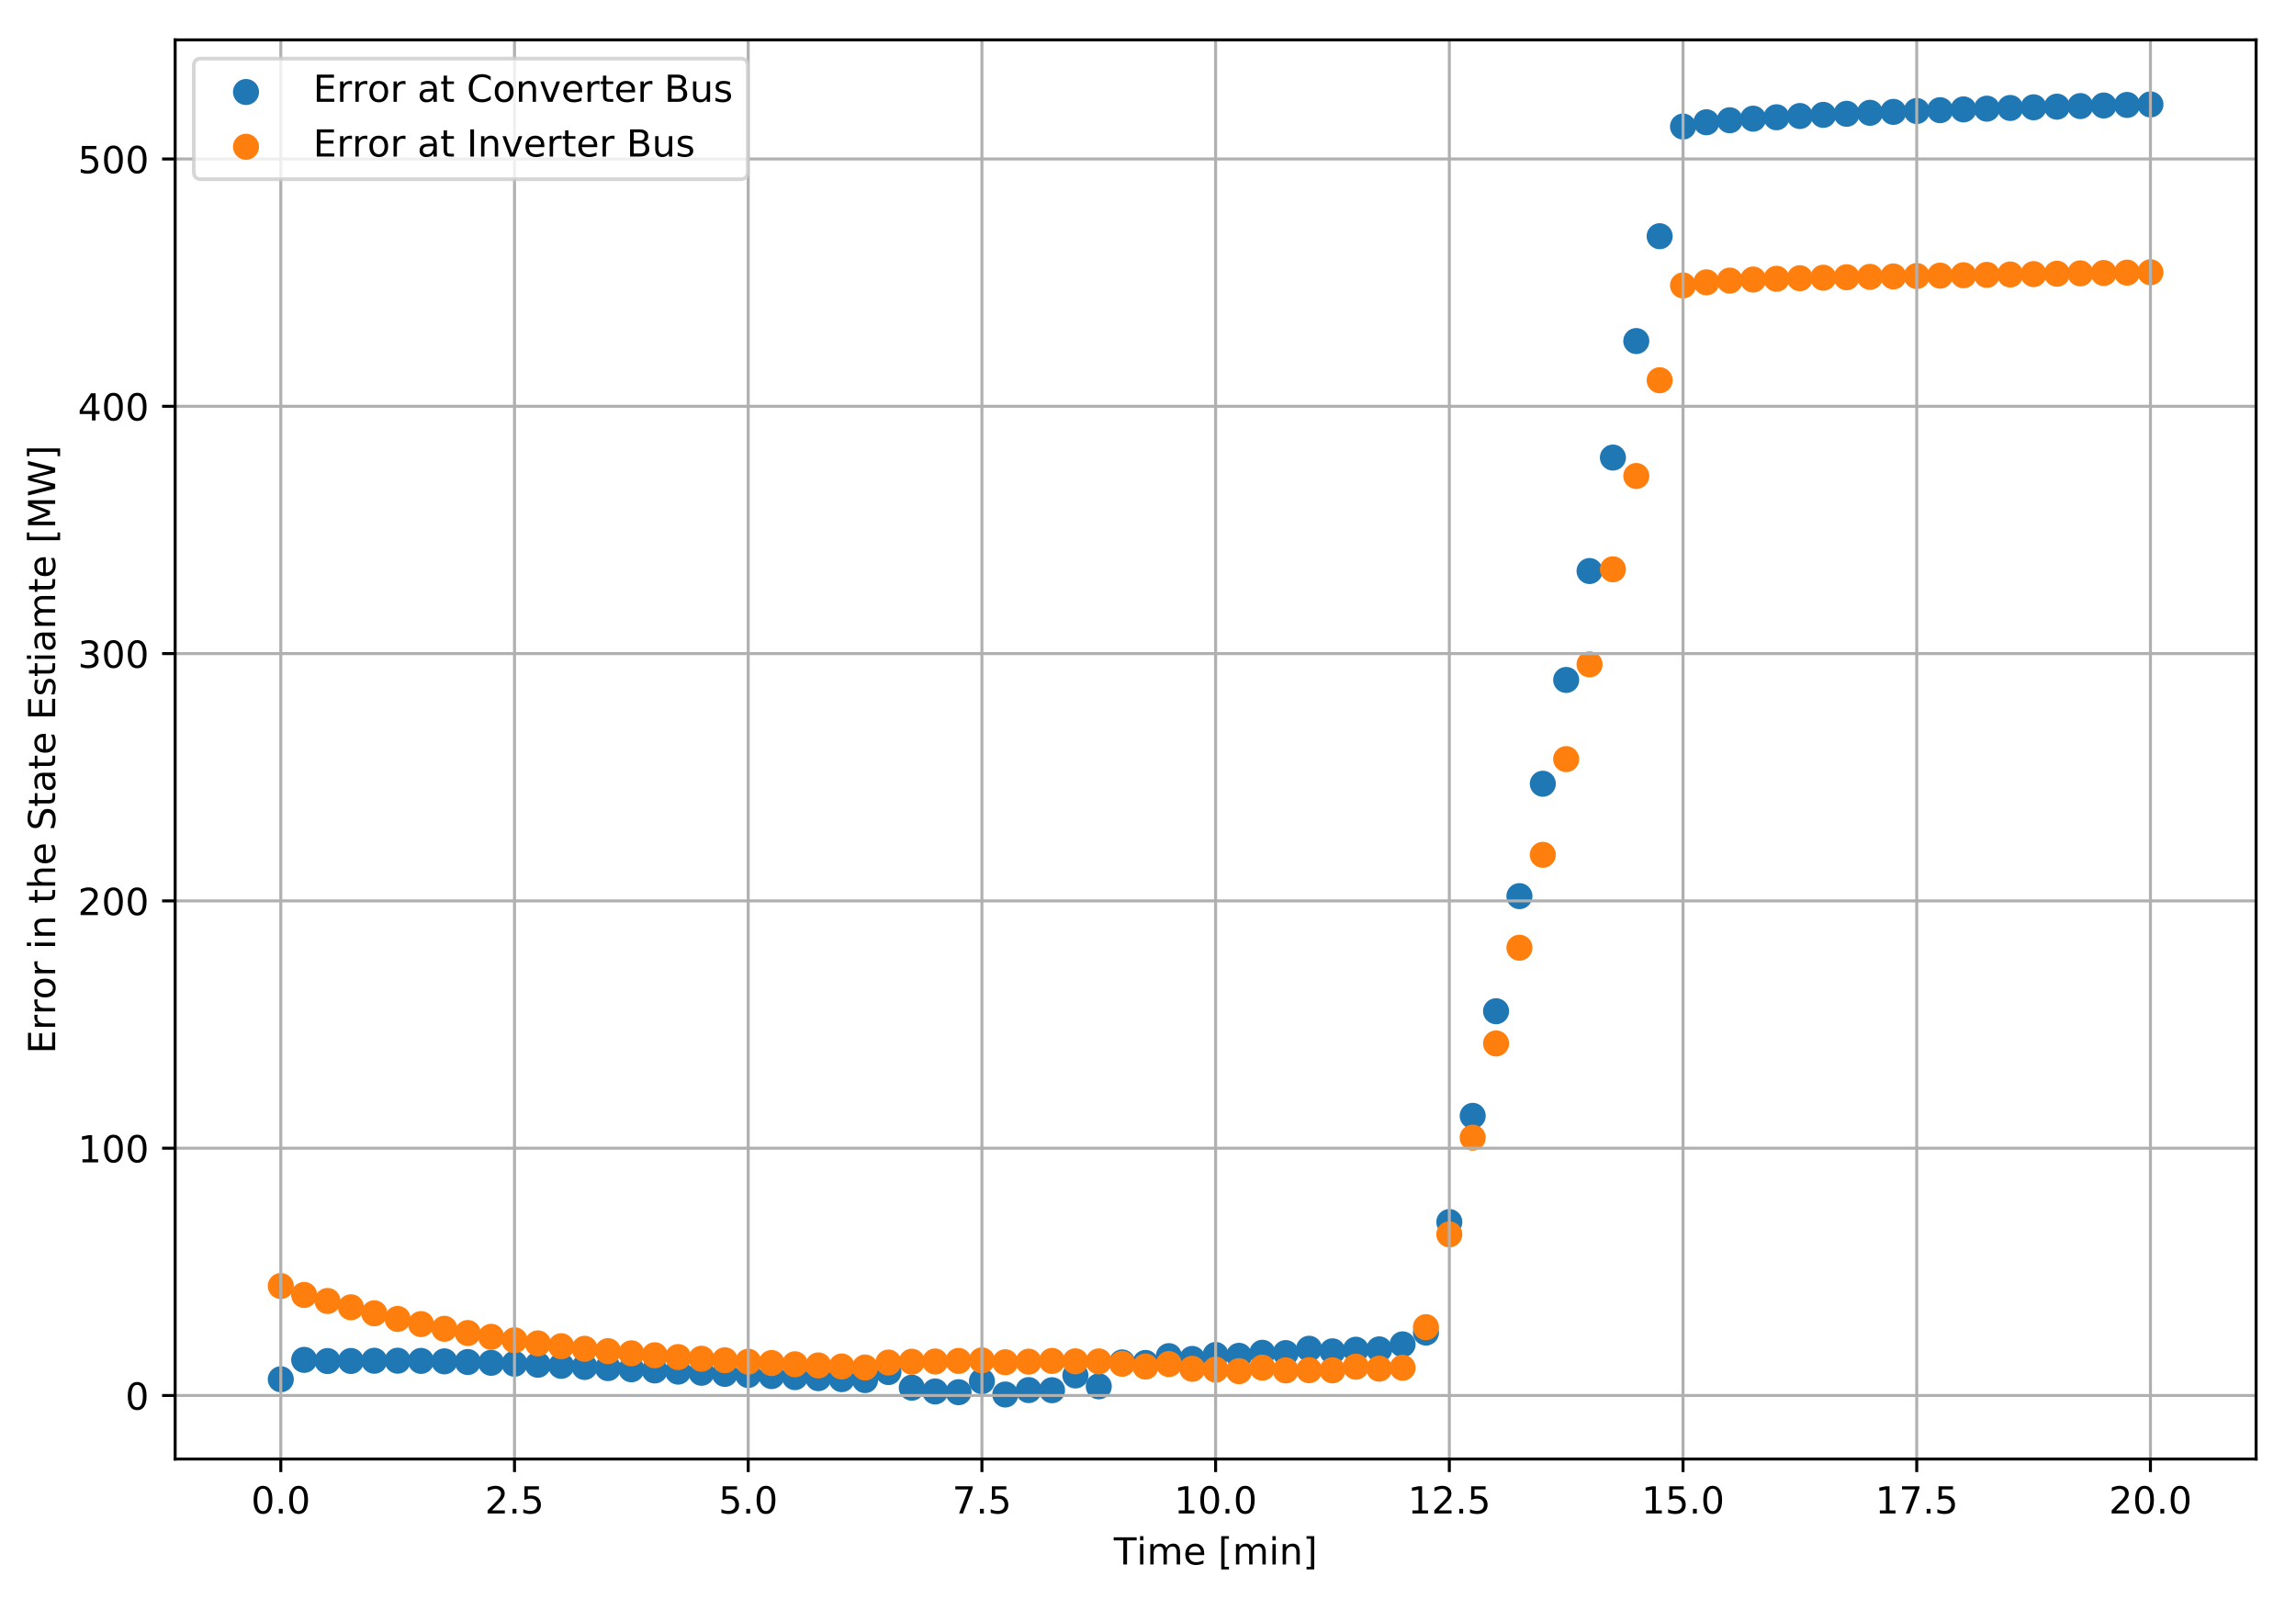 <?xml version="1.0" encoding="utf-8" standalone="no"?>
<!DOCTYPE svg PUBLIC "-//W3C//DTD SVG 1.1//EN"
  "http://www.w3.org/Graphics/SVG/1.1/DTD/svg11.dtd">
<!-- Created with matplotlib (https://matplotlib.org/) -->
<svg height="428.776pt" version="1.1" viewBox="0 0 615.666 428.776" width="615.666pt" xmlns="http://www.w3.org/2000/svg" xmlns:xlink="http://www.w3.org/1999/xlink">
 <defs>
  <style type="text/css">
*{stroke-linecap:butt;stroke-linejoin:round;}
  </style>
 </defs>
 <g id="figure_1">
  <g id="patch_1">
   <path d="M 0 428.776 
L 615.666 428.776 
L 615.666 0 
L 0 0 
z
" style="fill:#ffffff;"/>
  </g>
  <g id="axes_1">
   <g id="patch_2">
    <path d="M 46.966 391.22 
L 604.966 391.22 
L 604.966 10.7 
L 46.966 10.7 
z
" style="fill:#ffffff;"/>
   </g>
   <g id="PathCollection_1">
    <defs>
     <path d="M 0 3 
C 0.796 3 1.559 2.684 2.121 2.121 
C 2.684 1.559 3 0.796 3 0 
C 3 -0.796 2.684 -1.559 2.121 -2.121 
C 1.559 -2.684 0.796 -3 0 -3 
C -0.796 -3 -1.559 -2.684 -2.121 -2.121 
C -2.684 -1.559 -3 -0.796 -3 0 
C -3 0.796 -2.684 1.559 -2.121 2.121 
C -1.559 2.684 -0.796 3 0 3 
z
" id="m0f3dde0093" style="stroke:#1f77b4;"/>
    </defs>
    <g clip-path="url(#pf75b3dc252)">
     <use style="fill:#1f77b4;stroke:#1f77b4;" x="75.296" xlink:href="#m0f3dde0093" y="369.835"/>
     <use style="fill:#1f77b4;stroke:#1f77b4;" x="81.563" xlink:href="#m0f3dde0093" y="364.629"/>
     <use style="fill:#1f77b4;stroke:#1f77b4;" x="87.829" xlink:href="#m0f3dde0093" y="364.946"/>
     <use style="fill:#1f77b4;stroke:#1f77b4;" x="94.096" xlink:href="#m0f3dde0093" y="364.927"/>
     <use style="fill:#1f77b4;stroke:#1f77b4;" x="100.363" xlink:href="#m0f3dde0093" y="364.864"/>
     <use style="fill:#1f77b4;stroke:#1f77b4;" x="106.629" xlink:href="#m0f3dde0093" y="364.852"/>
     <use style="fill:#1f77b4;stroke:#1f77b4;" x="112.896" xlink:href="#m0f3dde0093" y="364.909"/>
     <use style="fill:#1f77b4;stroke:#1f77b4;" x="119.163" xlink:href="#m0f3dde0093" y="365.03"/>
     <use style="fill:#1f77b4;stroke:#1f77b4;" x="125.43" xlink:href="#m0f3dde0093" y="365.204"/>
     <use style="fill:#1f77b4;stroke:#1f77b4;" x="131.696" xlink:href="#m0f3dde0093" y="365.419"/>
     <use style="fill:#1f77b4;stroke:#1f77b4;" x="137.963" xlink:href="#m0f3dde0093" y="365.667"/>
     <use style="fill:#1f77b4;stroke:#1f77b4;" x="144.23" xlink:href="#m0f3dde0093" y="365.94"/>
     <use style="fill:#1f77b4;stroke:#1f77b4;" x="150.497" xlink:href="#m0f3dde0093" y="366.229"/>
     <use style="fill:#1f77b4;stroke:#1f77b4;" x="156.763" xlink:href="#m0f3dde0093" y="366.531"/>
     <use style="fill:#1f77b4;stroke:#1f77b4;" x="163.03" xlink:href="#m0f3dde0093" y="366.84"/>
     <use style="fill:#1f77b4;stroke:#1f77b4;" x="169.297" xlink:href="#m0f3dde0093" y="367.153"/>
     <use style="fill:#1f77b4;stroke:#1f77b4;" x="175.564" xlink:href="#m0f3dde0093" y="367.466"/>
     <use style="fill:#1f77b4;stroke:#1f77b4;" x="181.83" xlink:href="#m0f3dde0093" y="367.779"/>
     <use style="fill:#1f77b4;stroke:#1f77b4;" x="188.097" xlink:href="#m0f3dde0093" y="368.087"/>
     <use style="fill:#1f77b4;stroke:#1f77b4;" x="194.364" xlink:href="#m0f3dde0093" y="368.391"/>
     <use style="fill:#1f77b4;stroke:#1f77b4;" x="200.631" xlink:href="#m0f3dde0093" y="368.688"/>
     <use style="fill:#1f77b4;stroke:#1f77b4;" x="206.897" xlink:href="#m0f3dde0093" y="368.977"/>
     <use style="fill:#1f77b4;stroke:#1f77b4;" x="213.164" xlink:href="#m0f3dde0093" y="369.259"/>
     <use style="fill:#1f77b4;stroke:#1f77b4;" x="219.431" xlink:href="#m0f3dde0093" y="369.532"/>
     <use style="fill:#1f77b4;stroke:#1f77b4;" x="225.698" xlink:href="#m0f3dde0093" y="369.797"/>
     <use style="fill:#1f77b4;stroke:#1f77b4;" x="231.964" xlink:href="#m0f3dde0093" y="370.051"/>
     <use style="fill:#1f77b4;stroke:#1f77b4;" x="238.231" xlink:href="#m0f3dde0093" y="367.9"/>
     <use style="fill:#1f77b4;stroke:#1f77b4;" x="244.498" xlink:href="#m0f3dde0093" y="372.088"/>
     <use style="fill:#1f77b4;stroke:#1f77b4;" x="250.765" xlink:href="#m0f3dde0093" y="373.099"/>
     <use style="fill:#1f77b4;stroke:#1f77b4;" x="257.031" xlink:href="#m0f3dde0093" y="373.299"/>
     <use style="fill:#1f77b4;stroke:#1f77b4;" x="263.298" xlink:href="#m0f3dde0093" y="370.345"/>
     <use style="fill:#1f77b4;stroke:#1f77b4;" x="269.565" xlink:href="#m0f3dde0093" y="373.918"/>
     <use style="fill:#1f77b4;stroke:#1f77b4;" x="275.832" xlink:href="#m0f3dde0093" y="372.735"/>
     <use style="fill:#1f77b4;stroke:#1f77b4;" x="282.098" xlink:href="#m0f3dde0093" y="372.768"/>
     <use style="fill:#1f77b4;stroke:#1f77b4;" x="288.365" xlink:href="#m0f3dde0093" y="368.805"/>
     <use style="fill:#1f77b4;stroke:#1f77b4;" x="294.632" xlink:href="#m0f3dde0093" y="371.724"/>
     <use style="fill:#1f77b4;stroke:#1f77b4;" x="300.899" xlink:href="#m0f3dde0093" y="365.316"/>
     <use style="fill:#1f77b4;stroke:#1f77b4;" x="307.165" xlink:href="#m0f3dde0093" y="365.45"/>
     <use style="fill:#1f77b4;stroke:#1f77b4;" x="313.432" xlink:href="#m0f3dde0093" y="363.627"/>
     <use style="fill:#1f77b4;stroke:#1f77b4;" x="319.699" xlink:href="#m0f3dde0093" y="364.379"/>
     <use style="fill:#1f77b4;stroke:#1f77b4;" x="325.966" xlink:href="#m0f3dde0093" y="363.326"/>
     <use style="fill:#1f77b4;stroke:#1f77b4;" x="332.232" xlink:href="#m0f3dde0093" y="363.544"/>
     <use style="fill:#1f77b4;stroke:#1f77b4;" x="338.499" xlink:href="#m0f3dde0093" y="362.727"/>
     <use style="fill:#1f77b4;stroke:#1f77b4;" x="344.766" xlink:href="#m0f3dde0093" y="362.808"/>
     <use style="fill:#1f77b4;stroke:#1f77b4;" x="351.033" xlink:href="#m0f3dde0093" y="361.649"/>
     <use style="fill:#1f77b4;stroke:#1f77b4;" x="357.299" xlink:href="#m0f3dde0093" y="362.339"/>
     <use style="fill:#1f77b4;stroke:#1f77b4;" x="363.566" xlink:href="#m0f3dde0093" y="361.909"/>
     <use style="fill:#1f77b4;stroke:#1f77b4;" x="369.833" xlink:href="#m0f3dde0093" y="361.818"/>
     <use style="fill:#1f77b4;stroke:#1f77b4;" x="376.1" xlink:href="#m0f3dde0093" y="360.475"/>
     <use style="fill:#1f77b4;stroke:#1f77b4;" x="382.366" xlink:href="#m0f3dde0093" y="357.308"/>
     <use style="fill:#1f77b4;stroke:#1f77b4;" x="388.633" xlink:href="#m0f3dde0093" y="327.674"/>
     <use style="fill:#1f77b4;stroke:#1f77b4;" x="394.9" xlink:href="#m0f3dde0093" y="299.198"/>
     <use style="fill:#1f77b4;stroke:#1f77b4;" x="401.167" xlink:href="#m0f3dde0093" y="271.146"/>
     <use style="fill:#1f77b4;stroke:#1f77b4;" x="407.433" xlink:href="#m0f3dde0093" y="240.286"/>
     <use style="fill:#1f77b4;stroke:#1f77b4;" x="413.7" xlink:href="#m0f3dde0093" y="210.147"/>
     <use style="fill:#1f77b4;stroke:#1f77b4;" x="419.967" xlink:href="#m0f3dde0093" y="182.318"/>
     <use style="fill:#1f77b4;stroke:#1f77b4;" x="426.234" xlink:href="#m0f3dde0093" y="153.114"/>
     <use style="fill:#1f77b4;stroke:#1f77b4;" x="432.5" xlink:href="#m0f3dde0093" y="122.691"/>
     <use style="fill:#1f77b4;stroke:#1f77b4;" x="438.767" xlink:href="#m0f3dde0093" y="91.448"/>
     <use style="fill:#1f77b4;stroke:#1f77b4;" x="445.034" xlink:href="#m0f3dde0093" y="63.341"/>
     <use style="fill:#1f77b4;stroke:#1f77b4;" x="451.301" xlink:href="#m0f3dde0093" y="33.926"/>
     <use style="fill:#1f77b4;stroke:#1f77b4;" x="457.567" xlink:href="#m0f3dde0093" y="32.782"/>
     <use style="fill:#1f77b4;stroke:#1f77b4;" x="463.834" xlink:href="#m0f3dde0093" y="32.246"/>
     <use style="fill:#1f77b4;stroke:#1f77b4;" x="470.101" xlink:href="#m0f3dde0093" y="31.819"/>
     <use style="fill:#1f77b4;stroke:#1f77b4;" x="476.368" xlink:href="#m0f3dde0093" y="31.445"/>
     <use style="fill:#1f77b4;stroke:#1f77b4;" x="482.634" xlink:href="#m0f3dde0093" y="31.108"/>
     <use style="fill:#1f77b4;stroke:#1f77b4;" x="488.901" xlink:href="#m0f3dde0093" y="30.799"/>
     <use style="fill:#1f77b4;stroke:#1f77b4;" x="495.168" xlink:href="#m0f3dde0093" y="30.514"/>
     <use style="fill:#1f77b4;stroke:#1f77b4;" x="501.435" xlink:href="#m0f3dde0093" y="30.248"/>
     <use style="fill:#1f77b4;stroke:#1f77b4;" x="507.701" xlink:href="#m0f3dde0093" y="29.999"/>
     <use style="fill:#1f77b4;stroke:#1f77b4;" x="513.968" xlink:href="#m0f3dde0093" y="29.765"/>
     <use style="fill:#1f77b4;stroke:#1f77b4;" x="520.235" xlink:href="#m0f3dde0093" y="29.544"/>
     <use style="fill:#1f77b4;stroke:#1f77b4;" x="526.502" xlink:href="#m0f3dde0093" y="29.335"/>
     <use style="fill:#1f77b4;stroke:#1f77b4;" x="532.768" xlink:href="#m0f3dde0093" y="29.137"/>
     <use style="fill:#1f77b4;stroke:#1f77b4;" x="539.035" xlink:href="#m0f3dde0093" y="28.949"/>
     <use style="fill:#1f77b4;stroke:#1f77b4;" x="545.302" xlink:href="#m0f3dde0093" y="28.771"/>
     <use style="fill:#1f77b4;stroke:#1f77b4;" x="551.568" xlink:href="#m0f3dde0093" y="28.601"/>
     <use style="fill:#1f77b4;stroke:#1f77b4;" x="557.835" xlink:href="#m0f3dde0093" y="28.44"/>
     <use style="fill:#1f77b4;stroke:#1f77b4;" x="564.102" xlink:href="#m0f3dde0093" y="28.286"/>
     <use style="fill:#1f77b4;stroke:#1f77b4;" x="570.369" xlink:href="#m0f3dde0093" y="28.14"/>
     <use style="fill:#1f77b4;stroke:#1f77b4;" x="576.635" xlink:href="#m0f3dde0093" y="28.002"/>
    </g>
   </g>
   <g id="PathCollection_2">
    <defs>
     <path d="M 0 3 
C 0.796 3 1.559 2.684 2.121 2.121 
C 2.684 1.559 3 0.796 3 0 
C 3 -0.796 2.684 -1.559 2.121 -2.121 
C 1.559 -2.684 0.796 -3 0 -3 
C -0.796 -3 -1.559 -2.684 -2.121 -2.121 
C -2.684 -1.559 -3 -0.796 -3 0 
C -3 0.796 -2.684 1.559 -2.121 2.121 
C -1.559 2.684 -0.796 3 0 3 
z
" id="mfdf2039d7d" style="stroke:#ff7f0e;"/>
    </defs>
    <g clip-path="url(#pf75b3dc252)">
     <use style="fill:#ff7f0e;stroke:#ff7f0e;" x="75.296" xlink:href="#mfdf2039d7d" y="344.831"/>
     <use style="fill:#ff7f0e;stroke:#ff7f0e;" x="81.563" xlink:href="#mfdf2039d7d" y="347.226"/>
     <use style="fill:#ff7f0e;stroke:#ff7f0e;" x="87.829" xlink:href="#mfdf2039d7d" y="348.845"/>
     <use style="fill:#ff7f0e;stroke:#ff7f0e;" x="94.096" xlink:href="#mfdf2039d7d" y="350.522"/>
     <use style="fill:#ff7f0e;stroke:#ff7f0e;" x="100.363" xlink:href="#mfdf2039d7d" y="352.142"/>
     <use style="fill:#ff7f0e;stroke:#ff7f0e;" x="106.629" xlink:href="#mfdf2039d7d" y="353.653"/>
     <use style="fill:#ff7f0e;stroke:#ff7f0e;" x="112.896" xlink:href="#mfdf2039d7d" y="355.037"/>
     <use style="fill:#ff7f0e;stroke:#ff7f0e;" x="119.163" xlink:href="#mfdf2039d7d" y="356.292"/>
     <use style="fill:#ff7f0e;stroke:#ff7f0e;" x="125.43" xlink:href="#mfdf2039d7d" y="357.425"/>
     <use style="fill:#ff7f0e;stroke:#ff7f0e;" x="131.696" xlink:href="#mfdf2039d7d" y="358.448"/>
     <use style="fill:#ff7f0e;stroke:#ff7f0e;" x="137.963" xlink:href="#mfdf2039d7d" y="359.373"/>
     <use style="fill:#ff7f0e;stroke:#ff7f0e;" x="144.23" xlink:href="#mfdf2039d7d" y="360.209"/>
     <use style="fill:#ff7f0e;stroke:#ff7f0e;" x="150.497" xlink:href="#mfdf2039d7d" y="360.969"/>
     <use style="fill:#ff7f0e;stroke:#ff7f0e;" x="156.763" xlink:href="#mfdf2039d7d" y="361.659"/>
     <use style="fill:#ff7f0e;stroke:#ff7f0e;" x="163.03" xlink:href="#mfdf2039d7d" y="362.289"/>
     <use style="fill:#ff7f0e;stroke:#ff7f0e;" x="169.297" xlink:href="#mfdf2039d7d" y="362.865"/>
     <use style="fill:#ff7f0e;stroke:#ff7f0e;" x="175.564" xlink:href="#mfdf2039d7d" y="363.393"/>
     <use style="fill:#ff7f0e;stroke:#ff7f0e;" x="181.83" xlink:href="#mfdf2039d7d" y="363.879"/>
     <use style="fill:#ff7f0e;stroke:#ff7f0e;" x="188.097" xlink:href="#mfdf2039d7d" y="364.326"/>
     <use style="fill:#ff7f0e;stroke:#ff7f0e;" x="194.364" xlink:href="#mfdf2039d7d" y="364.74"/>
     <use style="fill:#ff7f0e;stroke:#ff7f0e;" x="200.631" xlink:href="#mfdf2039d7d" y="365.122"/>
     <use style="fill:#ff7f0e;stroke:#ff7f0e;" x="206.897" xlink:href="#mfdf2039d7d" y="365.478"/>
     <use style="fill:#ff7f0e;stroke:#ff7f0e;" x="213.164" xlink:href="#mfdf2039d7d" y="365.808"/>
     <use style="fill:#ff7f0e;stroke:#ff7f0e;" x="219.431" xlink:href="#mfdf2039d7d" y="366.116"/>
     <use style="fill:#ff7f0e;stroke:#ff7f0e;" x="225.698" xlink:href="#mfdf2039d7d" y="366.403"/>
     <use style="fill:#ff7f0e;stroke:#ff7f0e;" x="231.964" xlink:href="#mfdf2039d7d" y="366.672"/>
     <use style="fill:#ff7f0e;stroke:#ff7f0e;" x="238.231" xlink:href="#mfdf2039d7d" y="365.349"/>
     <use style="fill:#ff7f0e;stroke:#ff7f0e;" x="244.498" xlink:href="#mfdf2039d7d" y="365.122"/>
     <use style="fill:#ff7f0e;stroke:#ff7f0e;" x="250.765" xlink:href="#mfdf2039d7d" y="365.07"/>
     <use style="fill:#ff7f0e;stroke:#ff7f0e;" x="257.031" xlink:href="#mfdf2039d7d" y="364.909"/>
     <use style="fill:#ff7f0e;stroke:#ff7f0e;" x="263.298" xlink:href="#mfdf2039d7d" y="364.768"/>
     <use style="fill:#ff7f0e;stroke:#ff7f0e;" x="269.565" xlink:href="#mfdf2039d7d" y="365.267"/>
     <use style="fill:#ff7f0e;stroke:#ff7f0e;" x="275.832" xlink:href="#mfdf2039d7d" y="365.115"/>
     <use style="fill:#ff7f0e;stroke:#ff7f0e;" x="282.098" xlink:href="#mfdf2039d7d" y="364.912"/>
     <use style="fill:#ff7f0e;stroke:#ff7f0e;" x="288.365" xlink:href="#mfdf2039d7d" y="365.022"/>
     <use style="fill:#ff7f0e;stroke:#ff7f0e;" x="294.632" xlink:href="#mfdf2039d7d" y="365.049"/>
     <use style="fill:#ff7f0e;stroke:#ff7f0e;" x="300.899" xlink:href="#mfdf2039d7d" y="365.678"/>
     <use style="fill:#ff7f0e;stroke:#ff7f0e;" x="307.165" xlink:href="#mfdf2039d7d" y="366.429"/>
     <use style="fill:#ff7f0e;stroke:#ff7f0e;" x="313.432" xlink:href="#mfdf2039d7d" y="365.76"/>
     <use style="fill:#ff7f0e;stroke:#ff7f0e;" x="319.699" xlink:href="#mfdf2039d7d" y="367.028"/>
     <use style="fill:#ff7f0e;stroke:#ff7f0e;" x="325.966" xlink:href="#mfdf2039d7d" y="367.246"/>
     <use style="fill:#ff7f0e;stroke:#ff7f0e;" x="332.232" xlink:href="#mfdf2039d7d" y="367.659"/>
     <use style="fill:#ff7f0e;stroke:#ff7f0e;" x="338.499" xlink:href="#mfdf2039d7d" y="366.72"/>
     <use style="fill:#ff7f0e;stroke:#ff7f0e;" x="344.766" xlink:href="#mfdf2039d7d" y="367.454"/>
     <use style="fill:#ff7f0e;stroke:#ff7f0e;" x="351.033" xlink:href="#mfdf2039d7d" y="367.403"/>
     <use style="fill:#ff7f0e;stroke:#ff7f0e;" x="357.299" xlink:href="#mfdf2039d7d" y="367.44"/>
     <use style="fill:#ff7f0e;stroke:#ff7f0e;" x="363.566" xlink:href="#mfdf2039d7d" y="366.468"/>
     <use style="fill:#ff7f0e;stroke:#ff7f0e;" x="369.833" xlink:href="#mfdf2039d7d" y="366.993"/>
     <use style="fill:#ff7f0e;stroke:#ff7f0e;" x="376.1" xlink:href="#mfdf2039d7d" y="366.742"/>
     <use style="fill:#ff7f0e;stroke:#ff7f0e;" x="382.366" xlink:href="#mfdf2039d7d" y="355.858"/>
     <use style="fill:#ff7f0e;stroke:#ff7f0e;" x="388.633" xlink:href="#mfdf2039d7d" y="330.976"/>
     <use style="fill:#ff7f0e;stroke:#ff7f0e;" x="394.9" xlink:href="#mfdf2039d7d" y="305.042"/>
     <use style="fill:#ff7f0e;stroke:#ff7f0e;" x="401.167" xlink:href="#mfdf2039d7d" y="279.787"/>
     <use style="fill:#ff7f0e;stroke:#ff7f0e;" x="407.433" xlink:href="#mfdf2039d7d" y="254.121"/>
     <use style="fill:#ff7f0e;stroke:#ff7f0e;" x="413.7" xlink:href="#mfdf2039d7d" y="229.209"/>
     <use style="fill:#ff7f0e;stroke:#ff7f0e;" x="419.967" xlink:href="#mfdf2039d7d" y="203.548"/>
     <use style="fill:#ff7f0e;stroke:#ff7f0e;" x="426.234" xlink:href="#mfdf2039d7d" y="178.143"/>
     <use style="fill:#ff7f0e;stroke:#ff7f0e;" x="432.5" xlink:href="#mfdf2039d7d" y="152.652"/>
     <use style="fill:#ff7f0e;stroke:#ff7f0e;" x="438.767" xlink:href="#mfdf2039d7d" y="127.631"/>
     <use style="fill:#ff7f0e;stroke:#ff7f0e;" x="445.034" xlink:href="#mfdf2039d7d" y="101.959"/>
     <use style="fill:#ff7f0e;stroke:#ff7f0e;" x="451.301" xlink:href="#mfdf2039d7d" y="76.529"/>
     <use style="fill:#ff7f0e;stroke:#ff7f0e;" x="457.567" xlink:href="#mfdf2039d7d" y="75.702"/>
     <use style="fill:#ff7f0e;stroke:#ff7f0e;" x="463.834" xlink:href="#mfdf2039d7d" y="75.242"/>
     <use style="fill:#ff7f0e;stroke:#ff7f0e;" x="470.101" xlink:href="#mfdf2039d7d" y="74.953"/>
     <use style="fill:#ff7f0e;stroke:#ff7f0e;" x="476.368" xlink:href="#mfdf2039d7d" y="74.751"/>
     <use style="fill:#ff7f0e;stroke:#ff7f0e;" x="482.634" xlink:href="#mfdf2039d7d" y="74.595"/>
     <use style="fill:#ff7f0e;stroke:#ff7f0e;" x="488.901" xlink:href="#mfdf2039d7d" y="74.463"/>
     <use style="fill:#ff7f0e;stroke:#ff7f0e;" x="495.168" xlink:href="#mfdf2039d7d" y="74.343"/>
     <use style="fill:#ff7f0e;stroke:#ff7f0e;" x="501.435" xlink:href="#mfdf2039d7d" y="74.23"/>
     <use style="fill:#ff7f0e;stroke:#ff7f0e;" x="507.701" xlink:href="#mfdf2039d7d" y="74.12"/>
     <use style="fill:#ff7f0e;stroke:#ff7f0e;" x="513.968" xlink:href="#mfdf2039d7d" y="74.013"/>
     <use style="fill:#ff7f0e;stroke:#ff7f0e;" x="520.235" xlink:href="#mfdf2039d7d" y="73.908"/>
     <use style="fill:#ff7f0e;stroke:#ff7f0e;" x="526.502" xlink:href="#mfdf2039d7d" y="73.803"/>
     <use style="fill:#ff7f0e;stroke:#ff7f0e;" x="532.768" xlink:href="#mfdf2039d7d" y="73.7"/>
     <use style="fill:#ff7f0e;stroke:#ff7f0e;" x="539.035" xlink:href="#mfdf2039d7d" y="73.598"/>
     <use style="fill:#ff7f0e;stroke:#ff7f0e;" x="545.302" xlink:href="#mfdf2039d7d" y="73.497"/>
     <use style="fill:#ff7f0e;stroke:#ff7f0e;" x="551.568" xlink:href="#mfdf2039d7d" y="73.396"/>
     <use style="fill:#ff7f0e;stroke:#ff7f0e;" x="557.835" xlink:href="#mfdf2039d7d" y="73.297"/>
     <use style="fill:#ff7f0e;stroke:#ff7f0e;" x="564.102" xlink:href="#mfdf2039d7d" y="73.198"/>
     <use style="fill:#ff7f0e;stroke:#ff7f0e;" x="570.369" xlink:href="#mfdf2039d7d" y="73.1"/>
     <use style="fill:#ff7f0e;stroke:#ff7f0e;" x="576.635" xlink:href="#mfdf2039d7d" y="73.003"/>
    </g>
   </g>
   <g id="matplotlib.axis_1">
    <g id="xtick_1">
     <g id="line2d_1">
      <path clip-path="url(#pf75b3dc252)" d="M 75.296 391.22 
L 75.296 10.7 
" style="fill:none;stroke:#b0b0b0;stroke-linecap:square;stroke-width:0.8;"/>
     </g>
     <g id="line2d_2">
      <defs>
       <path d="M 0 0 
L 0 3.5 
" id="m1ec0c7887a" style="stroke:#000000;stroke-width:0.8;"/>
      </defs>
      <g>
       <use style="stroke:#000000;stroke-width:0.8;" x="75.296" xlink:href="#m1ec0c7887a" y="391.22"/>
      </g>
     </g>
     <g id="text_1">
      <!-- 0.0 -->
      <defs>
       <path d="M 31.781 66.406 
Q 24.172 66.406 20.328 58.906 
Q 16.5 51.422 16.5 36.375 
Q 16.5 21.391 20.328 13.891 
Q 24.172 6.391 31.781 6.391 
Q 39.453 6.391 43.281 13.891 
Q 47.125 21.391 47.125 36.375 
Q 47.125 51.422 43.281 58.906 
Q 39.453 66.406 31.781 66.406 
z
M 31.781 74.219 
Q 44.047 74.219 50.516 64.516 
Q 56.984 54.828 56.984 36.375 
Q 56.984 17.969 50.516 8.266 
Q 44.047 -1.422 31.781 -1.422 
Q 19.531 -1.422 13.062 8.266 
Q 6.594 17.969 6.594 36.375 
Q 6.594 54.828 13.062 64.516 
Q 19.531 74.219 31.781 74.219 
z
" id="DejaVuSans-48"/>
       <path d="M 10.688 12.406 
L 21 12.406 
L 21 0 
L 10.688 0 
z
" id="DejaVuSans-46"/>
      </defs>
      <g transform="translate(67.344 405.818)scale(0.1 -0.1)">
       <use xlink:href="#DejaVuSans-48"/>
       <use x="63.623" xlink:href="#DejaVuSans-46"/>
       <use x="95.41" xlink:href="#DejaVuSans-48"/>
      </g>
     </g>
    </g>
    <g id="xtick_2">
     <g id="line2d_3">
      <path clip-path="url(#pf75b3dc252)" d="M 137.963 391.22 
L 137.963 10.7 
" style="fill:none;stroke:#b0b0b0;stroke-linecap:square;stroke-width:0.8;"/>
     </g>
     <g id="line2d_4">
      <g>
       <use style="stroke:#000000;stroke-width:0.8;" x="137.963" xlink:href="#m1ec0c7887a" y="391.22"/>
      </g>
     </g>
     <g id="text_2">
      <!-- 2.5 -->
      <defs>
       <path d="M 19.188 8.297 
L 53.609 8.297 
L 53.609 0 
L 7.328 0 
L 7.328 8.297 
Q 12.938 14.109 22.625 23.891 
Q 32.328 33.688 34.812 36.531 
Q 39.547 41.844 41.422 45.531 
Q 43.312 49.219 43.312 52.781 
Q 43.312 58.594 39.234 62.25 
Q 35.156 65.922 28.609 65.922 
Q 23.969 65.922 18.812 64.312 
Q 13.672 62.703 7.812 59.422 
L 7.812 69.391 
Q 13.766 71.781 18.938 73 
Q 24.125 74.219 28.422 74.219 
Q 39.75 74.219 46.484 68.547 
Q 53.219 62.891 53.219 53.422 
Q 53.219 48.922 51.531 44.891 
Q 49.859 40.875 45.406 35.406 
Q 44.188 33.984 37.641 27.219 
Q 31.109 20.453 19.188 8.297 
z
" id="DejaVuSans-50"/>
       <path d="M 10.797 72.906 
L 49.516 72.906 
L 49.516 64.594 
L 19.828 64.594 
L 19.828 46.734 
Q 21.969 47.469 24.109 47.828 
Q 26.266 48.188 28.422 48.188 
Q 40.625 48.188 47.75 41.5 
Q 54.891 34.812 54.891 23.391 
Q 54.891 11.625 47.562 5.094 
Q 40.234 -1.422 26.906 -1.422 
Q 22.312 -1.422 17.547 -0.641 
Q 12.797 0.141 7.719 1.703 
L 7.719 11.625 
Q 12.109 9.234 16.797 8.062 
Q 21.484 6.891 26.703 6.891 
Q 35.156 6.891 40.078 11.328 
Q 45.016 15.766 45.016 23.391 
Q 45.016 31 40.078 35.438 
Q 35.156 39.891 26.703 39.891 
Q 22.75 39.891 18.812 39.016 
Q 14.891 38.141 10.797 36.281 
z
" id="DejaVuSans-53"/>
      </defs>
      <g transform="translate(130.012 405.818)scale(0.1 -0.1)">
       <use xlink:href="#DejaVuSans-50"/>
       <use x="63.623" xlink:href="#DejaVuSans-46"/>
       <use x="95.41" xlink:href="#DejaVuSans-53"/>
      </g>
     </g>
    </g>
    <g id="xtick_3">
     <g id="line2d_5">
      <path clip-path="url(#pf75b3dc252)" d="M 200.631 391.22 
L 200.631 10.7 
" style="fill:none;stroke:#b0b0b0;stroke-linecap:square;stroke-width:0.8;"/>
     </g>
     <g id="line2d_6">
      <g>
       <use style="stroke:#000000;stroke-width:0.8;" x="200.631" xlink:href="#m1ec0c7887a" y="391.22"/>
      </g>
     </g>
     <g id="text_3">
      <!-- 5.0 -->
      <g transform="translate(192.679 405.818)scale(0.1 -0.1)">
       <use xlink:href="#DejaVuSans-53"/>
       <use x="63.623" xlink:href="#DejaVuSans-46"/>
       <use x="95.41" xlink:href="#DejaVuSans-48"/>
      </g>
     </g>
    </g>
    <g id="xtick_4">
     <g id="line2d_7">
      <path clip-path="url(#pf75b3dc252)" d="M 263.298 391.22 
L 263.298 10.7 
" style="fill:none;stroke:#b0b0b0;stroke-linecap:square;stroke-width:0.8;"/>
     </g>
     <g id="line2d_8">
      <g>
       <use style="stroke:#000000;stroke-width:0.8;" x="263.298" xlink:href="#m1ec0c7887a" y="391.22"/>
      </g>
     </g>
     <g id="text_4">
      <!-- 7.5 -->
      <defs>
       <path d="M 8.203 72.906 
L 55.078 72.906 
L 55.078 68.703 
L 28.609 0 
L 18.312 0 
L 43.219 64.594 
L 8.203 64.594 
z
" id="DejaVuSans-55"/>
      </defs>
      <g transform="translate(255.347 405.818)scale(0.1 -0.1)">
       <use xlink:href="#DejaVuSans-55"/>
       <use x="63.623" xlink:href="#DejaVuSans-46"/>
       <use x="95.41" xlink:href="#DejaVuSans-53"/>
      </g>
     </g>
    </g>
    <g id="xtick_5">
     <g id="line2d_9">
      <path clip-path="url(#pf75b3dc252)" d="M 325.966 391.22 
L 325.966 10.7 
" style="fill:none;stroke:#b0b0b0;stroke-linecap:square;stroke-width:0.8;"/>
     </g>
     <g id="line2d_10">
      <g>
       <use style="stroke:#000000;stroke-width:0.8;" x="325.966" xlink:href="#m1ec0c7887a" y="391.22"/>
      </g>
     </g>
     <g id="text_5">
      <!-- 10.0 -->
      <defs>
       <path d="M 12.406 8.297 
L 28.516 8.297 
L 28.516 63.922 
L 10.984 60.406 
L 10.984 69.391 
L 28.422 72.906 
L 38.281 72.906 
L 38.281 8.297 
L 54.391 8.297 
L 54.391 0 
L 12.406 0 
z
" id="DejaVuSans-49"/>
      </defs>
      <g transform="translate(314.833 405.818)scale(0.1 -0.1)">
       <use xlink:href="#DejaVuSans-49"/>
       <use x="63.623" xlink:href="#DejaVuSans-48"/>
       <use x="127.246" xlink:href="#DejaVuSans-46"/>
       <use x="159.033" xlink:href="#DejaVuSans-48"/>
      </g>
     </g>
    </g>
    <g id="xtick_6">
     <g id="line2d_11">
      <path clip-path="url(#pf75b3dc252)" d="M 388.633 391.22 
L 388.633 10.7 
" style="fill:none;stroke:#b0b0b0;stroke-linecap:square;stroke-width:0.8;"/>
     </g>
     <g id="line2d_12">
      <g>
       <use style="stroke:#000000;stroke-width:0.8;" x="388.633" xlink:href="#m1ec0c7887a" y="391.22"/>
      </g>
     </g>
     <g id="text_6">
      <!-- 12.5 -->
      <g transform="translate(377.5 405.818)scale(0.1 -0.1)">
       <use xlink:href="#DejaVuSans-49"/>
       <use x="63.623" xlink:href="#DejaVuSans-50"/>
       <use x="127.246" xlink:href="#DejaVuSans-46"/>
       <use x="159.033" xlink:href="#DejaVuSans-53"/>
      </g>
     </g>
    </g>
    <g id="xtick_7">
     <g id="line2d_13">
      <path clip-path="url(#pf75b3dc252)" d="M 451.301 391.22 
L 451.301 10.7 
" style="fill:none;stroke:#b0b0b0;stroke-linecap:square;stroke-width:0.8;"/>
     </g>
     <g id="line2d_14">
      <g>
       <use style="stroke:#000000;stroke-width:0.8;" x="451.301" xlink:href="#m1ec0c7887a" y="391.22"/>
      </g>
     </g>
     <g id="text_7">
      <!-- 15.0 -->
      <g transform="translate(440.168 405.818)scale(0.1 -0.1)">
       <use xlink:href="#DejaVuSans-49"/>
       <use x="63.623" xlink:href="#DejaVuSans-53"/>
       <use x="127.246" xlink:href="#DejaVuSans-46"/>
       <use x="159.033" xlink:href="#DejaVuSans-48"/>
      </g>
     </g>
    </g>
    <g id="xtick_8">
     <g id="line2d_15">
      <path clip-path="url(#pf75b3dc252)" d="M 513.968 391.22 
L 513.968 10.7 
" style="fill:none;stroke:#b0b0b0;stroke-linecap:square;stroke-width:0.8;"/>
     </g>
     <g id="line2d_16">
      <g>
       <use style="stroke:#000000;stroke-width:0.8;" x="513.968" xlink:href="#m1ec0c7887a" y="391.22"/>
      </g>
     </g>
     <g id="text_8">
      <!-- 17.5 -->
      <g transform="translate(502.835 405.818)scale(0.1 -0.1)">
       <use xlink:href="#DejaVuSans-49"/>
       <use x="63.623" xlink:href="#DejaVuSans-55"/>
       <use x="127.246" xlink:href="#DejaVuSans-46"/>
       <use x="159.033" xlink:href="#DejaVuSans-53"/>
      </g>
     </g>
    </g>
    <g id="xtick_9">
     <g id="line2d_17">
      <path clip-path="url(#pf75b3dc252)" d="M 576.635 391.22 
L 576.635 10.7 
" style="fill:none;stroke:#b0b0b0;stroke-linecap:square;stroke-width:0.8;"/>
     </g>
     <g id="line2d_18">
      <g>
       <use style="stroke:#000000;stroke-width:0.8;" x="576.635" xlink:href="#m1ec0c7887a" y="391.22"/>
      </g>
     </g>
     <g id="text_9">
      <!-- 20.0 -->
      <g transform="translate(565.503 405.818)scale(0.1 -0.1)">
       <use xlink:href="#DejaVuSans-50"/>
       <use x="63.623" xlink:href="#DejaVuSans-48"/>
       <use x="127.246" xlink:href="#DejaVuSans-46"/>
       <use x="159.033" xlink:href="#DejaVuSans-48"/>
      </g>
     </g>
    </g>
    <g id="text_10">
     <!-- Time [min] -->
     <defs>
      <path d="M -0.297 72.906 
L 61.375 72.906 
L 61.375 64.594 
L 35.5 64.594 
L 35.5 0 
L 25.594 0 
L 25.594 64.594 
L -0.297 64.594 
z
" id="DejaVuSans-84"/>
      <path d="M 9.422 54.688 
L 18.406 54.688 
L 18.406 0 
L 9.422 0 
z
M 9.422 75.984 
L 18.406 75.984 
L 18.406 64.594 
L 9.422 64.594 
z
" id="DejaVuSans-105"/>
      <path d="M 52 44.188 
Q 55.375 50.25 60.062 53.125 
Q 64.75 56 71.094 56 
Q 79.641 56 84.281 50.016 
Q 88.922 44.047 88.922 33.016 
L 88.922 0 
L 79.891 0 
L 79.891 32.719 
Q 79.891 40.578 77.094 44.375 
Q 74.312 48.188 68.609 48.188 
Q 61.625 48.188 57.562 43.547 
Q 53.516 38.922 53.516 30.906 
L 53.516 0 
L 44.484 0 
L 44.484 32.719 
Q 44.484 40.625 41.703 44.406 
Q 38.922 48.188 33.109 48.188 
Q 26.219 48.188 22.156 43.531 
Q 18.109 38.875 18.109 30.906 
L 18.109 0 
L 9.078 0 
L 9.078 54.688 
L 18.109 54.688 
L 18.109 46.188 
Q 21.188 51.219 25.484 53.609 
Q 29.781 56 35.688 56 
Q 41.656 56 45.828 52.969 
Q 50 49.953 52 44.188 
z
" id="DejaVuSans-109"/>
      <path d="M 56.203 29.594 
L 56.203 25.203 
L 14.891 25.203 
Q 15.484 15.922 20.484 11.062 
Q 25.484 6.203 34.422 6.203 
Q 39.594 6.203 44.453 7.469 
Q 49.312 8.734 54.109 11.281 
L 54.109 2.781 
Q 49.266 0.734 44.188 -0.344 
Q 39.109 -1.422 33.891 -1.422 
Q 20.797 -1.422 13.156 6.188 
Q 5.516 13.812 5.516 26.812 
Q 5.516 40.234 12.766 48.109 
Q 20.016 56 32.328 56 
Q 43.359 56 49.781 48.891 
Q 56.203 41.797 56.203 29.594 
z
M 47.219 32.234 
Q 47.125 39.594 43.094 43.984 
Q 39.062 48.391 32.422 48.391 
Q 24.906 48.391 20.391 44.141 
Q 15.875 39.891 15.188 32.172 
z
" id="DejaVuSans-101"/>
      <path id="DejaVuSans-32"/>
      <path d="M 8.594 75.984 
L 29.297 75.984 
L 29.297 69 
L 17.578 69 
L 17.578 -6.203 
L 29.297 -6.203 
L 29.297 -13.188 
L 8.594 -13.188 
z
" id="DejaVuSans-91"/>
      <path d="M 54.891 33.016 
L 54.891 0 
L 45.906 0 
L 45.906 32.719 
Q 45.906 40.484 42.875 44.328 
Q 39.844 48.188 33.797 48.188 
Q 26.516 48.188 22.312 43.547 
Q 18.109 38.922 18.109 30.906 
L 18.109 0 
L 9.078 0 
L 9.078 54.688 
L 18.109 54.688 
L 18.109 46.188 
Q 21.344 51.125 25.703 53.562 
Q 30.078 56 35.797 56 
Q 45.219 56 50.047 50.172 
Q 54.891 44.344 54.891 33.016 
z
" id="DejaVuSans-110"/>
      <path d="M 30.422 75.984 
L 30.422 -13.188 
L 9.719 -13.188 
L 9.719 -6.203 
L 21.391 -6.203 
L 21.391 69 
L 9.719 69 
L 9.719 75.984 
z
" id="DejaVuSans-93"/>
     </defs>
     <g transform="translate(298.659 419.497)scale(0.1 -0.1)">
      <use xlink:href="#DejaVuSans-84"/>
      <use x="61.037" xlink:href="#DejaVuSans-105"/>
      <use x="88.82" xlink:href="#DejaVuSans-109"/>
      <use x="186.232" xlink:href="#DejaVuSans-101"/>
      <use x="247.756" xlink:href="#DejaVuSans-32"/>
      <use x="279.543" xlink:href="#DejaVuSans-91"/>
      <use x="318.557" xlink:href="#DejaVuSans-109"/>
      <use x="415.969" xlink:href="#DejaVuSans-105"/>
      <use x="443.752" xlink:href="#DejaVuSans-110"/>
      <use x="507.131" xlink:href="#DejaVuSans-93"/>
     </g>
    </g>
   </g>
   <g id="matplotlib.axis_2">
    <g id="ytick_1">
     <g id="line2d_19">
      <path clip-path="url(#pf75b3dc252)" d="M 46.966 374.178 
L 604.966 374.178 
" style="fill:none;stroke:#b0b0b0;stroke-linecap:square;stroke-width:0.8;"/>
     </g>
     <g id="line2d_20">
      <defs>
       <path d="M 0 0 
L -3.5 0 
" id="m8094006de8" style="stroke:#000000;stroke-width:0.8;"/>
      </defs>
      <g>
       <use style="stroke:#000000;stroke-width:0.8;" x="46.966" xlink:href="#m8094006de8" y="374.178"/>
      </g>
     </g>
     <g id="text_11">
      <!-- 0 -->
      <g transform="translate(33.603 377.977)scale(0.1 -0.1)">
       <use xlink:href="#DejaVuSans-48"/>
      </g>
     </g>
    </g>
    <g id="ytick_2">
     <g id="line2d_21">
      <path clip-path="url(#pf75b3dc252)" d="M 46.966 307.869 
L 604.966 307.869 
" style="fill:none;stroke:#b0b0b0;stroke-linecap:square;stroke-width:0.8;"/>
     </g>
     <g id="line2d_22">
      <g>
       <use style="stroke:#000000;stroke-width:0.8;" x="46.966" xlink:href="#m8094006de8" y="307.869"/>
      </g>
     </g>
     <g id="text_12">
      <!-- 100 -->
      <g transform="translate(20.878 311.668)scale(0.1 -0.1)">
       <use xlink:href="#DejaVuSans-49"/>
       <use x="63.623" xlink:href="#DejaVuSans-48"/>
       <use x="127.246" xlink:href="#DejaVuSans-48"/>
      </g>
     </g>
    </g>
    <g id="ytick_3">
     <g id="line2d_23">
      <path clip-path="url(#pf75b3dc252)" d="M 46.966 241.56 
L 604.966 241.56 
" style="fill:none;stroke:#b0b0b0;stroke-linecap:square;stroke-width:0.8;"/>
     </g>
     <g id="line2d_24">
      <g>
       <use style="stroke:#000000;stroke-width:0.8;" x="46.966" xlink:href="#m8094006de8" y="241.56"/>
      </g>
     </g>
     <g id="text_13">
      <!-- 200 -->
      <g transform="translate(20.878 245.359)scale(0.1 -0.1)">
       <use xlink:href="#DejaVuSans-50"/>
       <use x="63.623" xlink:href="#DejaVuSans-48"/>
       <use x="127.246" xlink:href="#DejaVuSans-48"/>
      </g>
     </g>
    </g>
    <g id="ytick_4">
     <g id="line2d_25">
      <path clip-path="url(#pf75b3dc252)" d="M 46.966 175.251 
L 604.966 175.251 
" style="fill:none;stroke:#b0b0b0;stroke-linecap:square;stroke-width:0.8;"/>
     </g>
     <g id="line2d_26">
      <g>
       <use style="stroke:#000000;stroke-width:0.8;" x="46.966" xlink:href="#m8094006de8" y="175.251"/>
      </g>
     </g>
     <g id="text_14">
      <!-- 300 -->
      <defs>
       <path d="M 40.578 39.312 
Q 47.656 37.797 51.625 33 
Q 55.609 28.219 55.609 21.188 
Q 55.609 10.406 48.188 4.484 
Q 40.766 -1.422 27.094 -1.422 
Q 22.516 -1.422 17.656 -0.516 
Q 12.797 0.391 7.625 2.203 
L 7.625 11.719 
Q 11.719 9.328 16.594 8.109 
Q 21.484 6.891 26.812 6.891 
Q 36.078 6.891 40.938 10.547 
Q 45.797 14.203 45.797 21.188 
Q 45.797 27.641 41.281 31.266 
Q 36.766 34.906 28.719 34.906 
L 20.219 34.906 
L 20.219 43.016 
L 29.109 43.016 
Q 36.375 43.016 40.234 45.922 
Q 44.094 48.828 44.094 54.297 
Q 44.094 59.906 40.109 62.906 
Q 36.141 65.922 28.719 65.922 
Q 24.656 65.922 20.016 65.031 
Q 15.375 64.156 9.812 62.312 
L 9.812 71.094 
Q 15.438 72.656 20.344 73.438 
Q 25.25 74.219 29.594 74.219 
Q 40.828 74.219 47.359 69.109 
Q 53.906 64.016 53.906 55.328 
Q 53.906 49.266 50.438 45.094 
Q 46.969 40.922 40.578 39.312 
z
" id="DejaVuSans-51"/>
      </defs>
      <g transform="translate(20.878 179.05)scale(0.1 -0.1)">
       <use xlink:href="#DejaVuSans-51"/>
       <use x="63.623" xlink:href="#DejaVuSans-48"/>
       <use x="127.246" xlink:href="#DejaVuSans-48"/>
      </g>
     </g>
    </g>
    <g id="ytick_5">
     <g id="line2d_27">
      <path clip-path="url(#pf75b3dc252)" d="M 46.966 108.942 
L 604.966 108.942 
" style="fill:none;stroke:#b0b0b0;stroke-linecap:square;stroke-width:0.8;"/>
     </g>
     <g id="line2d_28">
      <g>
       <use style="stroke:#000000;stroke-width:0.8;" x="46.966" xlink:href="#m8094006de8" y="108.942"/>
      </g>
     </g>
     <g id="text_15">
      <!-- 400 -->
      <defs>
       <path d="M 37.797 64.312 
L 12.891 25.391 
L 37.797 25.391 
z
M 35.203 72.906 
L 47.609 72.906 
L 47.609 25.391 
L 58.016 25.391 
L 58.016 17.188 
L 47.609 17.188 
L 47.609 0 
L 37.797 0 
L 37.797 17.188 
L 4.891 17.188 
L 4.891 26.703 
z
" id="DejaVuSans-52"/>
      </defs>
      <g transform="translate(20.878 112.741)scale(0.1 -0.1)">
       <use xlink:href="#DejaVuSans-52"/>
       <use x="63.623" xlink:href="#DejaVuSans-48"/>
       <use x="127.246" xlink:href="#DejaVuSans-48"/>
      </g>
     </g>
    </g>
    <g id="ytick_6">
     <g id="line2d_29">
      <path clip-path="url(#pf75b3dc252)" d="M 46.966 42.633 
L 604.966 42.633 
" style="fill:none;stroke:#b0b0b0;stroke-linecap:square;stroke-width:0.8;"/>
     </g>
     <g id="line2d_30">
      <g>
       <use style="stroke:#000000;stroke-width:0.8;" x="46.966" xlink:href="#m8094006de8" y="42.633"/>
      </g>
     </g>
     <g id="text_16">
      <!-- 500 -->
      <g transform="translate(20.878 46.432)scale(0.1 -0.1)">
       <use xlink:href="#DejaVuSans-53"/>
       <use x="63.623" xlink:href="#DejaVuSans-48"/>
       <use x="127.246" xlink:href="#DejaVuSans-48"/>
      </g>
     </g>
    </g>
    <g id="text_17">
     <!-- Error in the State Estiamte [MW] -->
     <defs>
      <path d="M 9.812 72.906 
L 55.906 72.906 
L 55.906 64.594 
L 19.672 64.594 
L 19.672 43.016 
L 54.391 43.016 
L 54.391 34.719 
L 19.672 34.719 
L 19.672 8.297 
L 56.781 8.297 
L 56.781 0 
L 9.812 0 
z
" id="DejaVuSans-69"/>
      <path d="M 41.109 46.297 
Q 39.594 47.172 37.812 47.578 
Q 36.031 48 33.891 48 
Q 26.266 48 22.188 43.047 
Q 18.109 38.094 18.109 28.812 
L 18.109 0 
L 9.078 0 
L 9.078 54.688 
L 18.109 54.688 
L 18.109 46.188 
Q 20.953 51.172 25.484 53.578 
Q 30.031 56 36.531 56 
Q 37.453 56 38.578 55.875 
Q 39.703 55.766 41.062 55.516 
z
" id="DejaVuSans-114"/>
      <path d="M 30.609 48.391 
Q 23.391 48.391 19.188 42.75 
Q 14.984 37.109 14.984 27.297 
Q 14.984 17.484 19.156 11.844 
Q 23.344 6.203 30.609 6.203 
Q 37.797 6.203 41.984 11.859 
Q 46.188 17.531 46.188 27.297 
Q 46.188 37.016 41.984 42.703 
Q 37.797 48.391 30.609 48.391 
z
M 30.609 56 
Q 42.328 56 49.016 48.375 
Q 55.719 40.766 55.719 27.297 
Q 55.719 13.875 49.016 6.219 
Q 42.328 -1.422 30.609 -1.422 
Q 18.844 -1.422 12.172 6.219 
Q 5.516 13.875 5.516 27.297 
Q 5.516 40.766 12.172 48.375 
Q 18.844 56 30.609 56 
z
" id="DejaVuSans-111"/>
      <path d="M 18.312 70.219 
L 18.312 54.688 
L 36.812 54.688 
L 36.812 47.703 
L 18.312 47.703 
L 18.312 18.016 
Q 18.312 11.328 20.141 9.422 
Q 21.969 7.516 27.594 7.516 
L 36.812 7.516 
L 36.812 0 
L 27.594 0 
Q 17.188 0 13.234 3.875 
Q 9.281 7.766 9.281 18.016 
L 9.281 47.703 
L 2.688 47.703 
L 2.688 54.688 
L 9.281 54.688 
L 9.281 70.219 
z
" id="DejaVuSans-116"/>
      <path d="M 54.891 33.016 
L 54.891 0 
L 45.906 0 
L 45.906 32.719 
Q 45.906 40.484 42.875 44.328 
Q 39.844 48.188 33.797 48.188 
Q 26.516 48.188 22.312 43.547 
Q 18.109 38.922 18.109 30.906 
L 18.109 0 
L 9.078 0 
L 9.078 75.984 
L 18.109 75.984 
L 18.109 46.188 
Q 21.344 51.125 25.703 53.562 
Q 30.078 56 35.797 56 
Q 45.219 56 50.047 50.172 
Q 54.891 44.344 54.891 33.016 
z
" id="DejaVuSans-104"/>
      <path d="M 53.516 70.516 
L 53.516 60.891 
Q 47.906 63.578 42.922 64.891 
Q 37.938 66.219 33.297 66.219 
Q 25.25 66.219 20.875 63.094 
Q 16.5 59.969 16.5 54.203 
Q 16.5 49.359 19.406 46.891 
Q 22.312 44.438 30.422 42.922 
L 36.375 41.703 
Q 47.406 39.594 52.656 34.297 
Q 57.906 29 57.906 20.125 
Q 57.906 9.516 50.797 4.047 
Q 43.703 -1.422 29.984 -1.422 
Q 24.812 -1.422 18.969 -0.25 
Q 13.141 0.922 6.891 3.219 
L 6.891 13.375 
Q 12.891 10.016 18.656 8.297 
Q 24.422 6.594 29.984 6.594 
Q 38.422 6.594 43.016 9.906 
Q 47.609 13.234 47.609 19.391 
Q 47.609 24.75 44.312 27.781 
Q 41.016 30.812 33.5 32.328 
L 27.484 33.5 
Q 16.453 35.688 11.516 40.375 
Q 6.594 45.062 6.594 53.422 
Q 6.594 63.094 13.406 68.656 
Q 20.219 74.219 32.172 74.219 
Q 37.312 74.219 42.625 73.281 
Q 47.953 72.359 53.516 70.516 
z
" id="DejaVuSans-83"/>
      <path d="M 34.281 27.484 
Q 23.391 27.484 19.188 25 
Q 14.984 22.516 14.984 16.5 
Q 14.984 11.719 18.141 8.906 
Q 21.297 6.109 26.703 6.109 
Q 34.188 6.109 38.703 11.406 
Q 43.219 16.703 43.219 25.484 
L 43.219 27.484 
z
M 52.203 31.203 
L 52.203 0 
L 43.219 0 
L 43.219 8.297 
Q 40.141 3.328 35.547 0.953 
Q 30.953 -1.422 24.312 -1.422 
Q 15.922 -1.422 10.953 3.297 
Q 6 8.016 6 15.922 
Q 6 25.141 12.172 29.828 
Q 18.359 34.516 30.609 34.516 
L 43.219 34.516 
L 43.219 35.406 
Q 43.219 41.609 39.141 45 
Q 35.062 48.391 27.688 48.391 
Q 23 48.391 18.547 47.266 
Q 14.109 46.141 10.016 43.891 
L 10.016 52.203 
Q 14.938 54.109 19.578 55.047 
Q 24.219 56 28.609 56 
Q 40.484 56 46.344 49.844 
Q 52.203 43.703 52.203 31.203 
z
" id="DejaVuSans-97"/>
      <path d="M 44.281 53.078 
L 44.281 44.578 
Q 40.484 46.531 36.375 47.5 
Q 32.281 48.484 27.875 48.484 
Q 21.188 48.484 17.844 46.438 
Q 14.5 44.391 14.5 40.281 
Q 14.5 37.156 16.891 35.375 
Q 19.281 33.594 26.516 31.984 
L 29.594 31.297 
Q 39.156 29.25 43.188 25.516 
Q 47.219 21.781 47.219 15.094 
Q 47.219 7.469 41.188 3.016 
Q 35.156 -1.422 24.609 -1.422 
Q 20.219 -1.422 15.453 -0.562 
Q 10.688 0.297 5.422 2 
L 5.422 11.281 
Q 10.406 8.688 15.234 7.391 
Q 20.062 6.109 24.812 6.109 
Q 31.156 6.109 34.562 8.281 
Q 37.984 10.453 37.984 14.406 
Q 37.984 18.062 35.516 20.016 
Q 33.062 21.969 24.703 23.781 
L 21.578 24.516 
Q 13.234 26.266 9.516 29.906 
Q 5.812 33.547 5.812 39.891 
Q 5.812 47.609 11.281 51.797 
Q 16.75 56 26.812 56 
Q 31.781 56 36.172 55.266 
Q 40.578 54.547 44.281 53.078 
z
" id="DejaVuSans-115"/>
      <path d="M 9.812 72.906 
L 24.516 72.906 
L 43.109 23.297 
L 61.812 72.906 
L 76.516 72.906 
L 76.516 0 
L 66.891 0 
L 66.891 64.016 
L 48.094 14.016 
L 38.188 14.016 
L 19.391 64.016 
L 19.391 0 
L 9.812 0 
z
" id="DejaVuSans-77"/>
      <path d="M 3.328 72.906 
L 13.281 72.906 
L 28.609 11.281 
L 43.891 72.906 
L 54.984 72.906 
L 70.312 11.281 
L 85.594 72.906 
L 95.609 72.906 
L 77.297 0 
L 64.891 0 
L 49.516 63.281 
L 33.984 0 
L 21.578 0 
z
" id="DejaVuSans-87"/>
     </defs>
     <g transform="translate(14.798 282.53)rotate(-90)scale(0.1 -0.1)">
      <use xlink:href="#DejaVuSans-69"/>
      <use x="63.184" xlink:href="#DejaVuSans-114"/>
      <use x="104.281" xlink:href="#DejaVuSans-114"/>
      <use x="145.363" xlink:href="#DejaVuSans-111"/>
      <use x="206.545" xlink:href="#DejaVuSans-114"/>
      <use x="247.658" xlink:href="#DejaVuSans-32"/>
      <use x="279.445" xlink:href="#DejaVuSans-105"/>
      <use x="307.229" xlink:href="#DejaVuSans-110"/>
      <use x="370.607" xlink:href="#DejaVuSans-32"/>
      <use x="402.395" xlink:href="#DejaVuSans-116"/>
      <use x="441.604" xlink:href="#DejaVuSans-104"/>
      <use x="504.982" xlink:href="#DejaVuSans-101"/>
      <use x="566.506" xlink:href="#DejaVuSans-32"/>
      <use x="598.293" xlink:href="#DejaVuSans-83"/>
      <use x="661.77" xlink:href="#DejaVuSans-116"/>
      <use x="700.979" xlink:href="#DejaVuSans-97"/>
      <use x="762.258" xlink:href="#DejaVuSans-116"/>
      <use x="801.467" xlink:href="#DejaVuSans-101"/>
      <use x="862.99" xlink:href="#DejaVuSans-32"/>
      <use x="894.777" xlink:href="#DejaVuSans-69"/>
      <use x="957.961" xlink:href="#DejaVuSans-115"/>
      <use x="1010.061" xlink:href="#DejaVuSans-116"/>
      <use x="1049.27" xlink:href="#DejaVuSans-105"/>
      <use x="1077.053" xlink:href="#DejaVuSans-97"/>
      <use x="1138.332" xlink:href="#DejaVuSans-109"/>
      <use x="1235.744" xlink:href="#DejaVuSans-116"/>
      <use x="1274.953" xlink:href="#DejaVuSans-101"/>
      <use x="1336.477" xlink:href="#DejaVuSans-32"/>
      <use x="1368.264" xlink:href="#DejaVuSans-91"/>
      <use x="1407.277" xlink:href="#DejaVuSans-77"/>
      <use x="1493.557" xlink:href="#DejaVuSans-87"/>
      <use x="1592.434" xlink:href="#DejaVuSans-93"/>
     </g>
    </g>
   </g>
   <g id="patch_3">
    <path d="M 46.966 391.22 
L 46.966 10.7 
" style="fill:none;stroke:#000000;stroke-linecap:square;stroke-linejoin:miter;stroke-width:0.8;"/>
   </g>
   <g id="patch_4">
    <path d="M 604.966 391.22 
L 604.966 10.7 
" style="fill:none;stroke:#000000;stroke-linecap:square;stroke-linejoin:miter;stroke-width:0.8;"/>
   </g>
   <g id="patch_5">
    <path d="M 46.966 391.22 
L 604.966 391.22 
" style="fill:none;stroke:#000000;stroke-linecap:square;stroke-linejoin:miter;stroke-width:0.8;"/>
   </g>
   <g id="patch_6">
    <path d="M 46.966 10.7 
L 604.966 10.7 
" style="fill:none;stroke:#000000;stroke-linecap:square;stroke-linejoin:miter;stroke-width:0.8;"/>
   </g>
   <g id="legend_1">
    <g id="patch_7">
     <path d="M 53.966 48.056 
L 198.528 48.056 
Q 200.528 48.056 200.528 46.056 
L 200.528 17.7 
Q 200.528 15.7 198.528 15.7 
L 53.966 15.7 
Q 51.966 15.7 51.966 17.7 
L 51.966 46.056 
Q 51.966 48.056 53.966 48.056 
z
" style="fill:#ffffff;opacity:0.8;stroke:#cccccc;stroke-linejoin:miter;"/>
    </g>
    <g id="PathCollection_3">
     <g>
      <use style="fill:#1f77b4;stroke:#1f77b4;" x="65.966" xlink:href="#m0f3dde0093" y="24.673"/>
     </g>
    </g>
    <g id="text_18">
     <!-- Error at Converter Bus -->
     <defs>
      <path d="M 64.406 67.281 
L 64.406 56.891 
Q 59.422 61.531 53.781 63.812 
Q 48.141 66.109 41.797 66.109 
Q 29.297 66.109 22.656 58.469 
Q 16.016 50.828 16.016 36.375 
Q 16.016 21.969 22.656 14.328 
Q 29.297 6.688 41.797 6.688 
Q 48.141 6.688 53.781 8.984 
Q 59.422 11.281 64.406 15.922 
L 64.406 5.609 
Q 59.234 2.094 53.438 0.328 
Q 47.656 -1.422 41.219 -1.422 
Q 24.656 -1.422 15.125 8.703 
Q 5.609 18.844 5.609 36.375 
Q 5.609 53.953 15.125 64.078 
Q 24.656 74.219 41.219 74.219 
Q 47.75 74.219 53.531 72.484 
Q 59.328 70.75 64.406 67.281 
z
" id="DejaVuSans-67"/>
      <path d="M 2.984 54.688 
L 12.5 54.688 
L 29.594 8.797 
L 46.688 54.688 
L 56.203 54.688 
L 35.688 0 
L 23.484 0 
z
" id="DejaVuSans-118"/>
      <path d="M 19.672 34.812 
L 19.672 8.109 
L 35.5 8.109 
Q 43.453 8.109 47.281 11.406 
Q 51.125 14.703 51.125 21.484 
Q 51.125 28.328 47.281 31.562 
Q 43.453 34.812 35.5 34.812 
z
M 19.672 64.797 
L 19.672 42.828 
L 34.281 42.828 
Q 41.5 42.828 45.031 45.531 
Q 48.578 48.25 48.578 53.812 
Q 48.578 59.328 45.031 62.062 
Q 41.5 64.797 34.281 64.797 
z
M 9.812 72.906 
L 35.016 72.906 
Q 46.297 72.906 52.391 68.219 
Q 58.5 63.531 58.5 54.891 
Q 58.5 48.188 55.375 44.234 
Q 52.25 40.281 46.188 39.312 
Q 53.469 37.75 57.5 32.781 
Q 61.531 27.828 61.531 20.406 
Q 61.531 10.641 54.891 5.312 
Q 48.25 0 35.984 0 
L 9.812 0 
z
" id="DejaVuSans-66"/>
      <path d="M 8.5 21.578 
L 8.5 54.688 
L 17.484 54.688 
L 17.484 21.922 
Q 17.484 14.156 20.5 10.266 
Q 23.531 6.391 29.594 6.391 
Q 36.859 6.391 41.078 11.031 
Q 45.312 15.672 45.312 23.688 
L 45.312 54.688 
L 54.297 54.688 
L 54.297 0 
L 45.312 0 
L 45.312 8.406 
Q 42.047 3.422 37.719 1 
Q 33.406 -1.422 27.688 -1.422 
Q 18.266 -1.422 13.375 4.438 
Q 8.5 10.297 8.5 21.578 
z
M 31.109 56 
z
" id="DejaVuSans-117"/>
     </defs>
     <g transform="translate(83.966 27.298)scale(0.1 -0.1)">
      <use xlink:href="#DejaVuSans-69"/>
      <use x="63.184" xlink:href="#DejaVuSans-114"/>
      <use x="104.281" xlink:href="#DejaVuSans-114"/>
      <use x="145.363" xlink:href="#DejaVuSans-111"/>
      <use x="206.545" xlink:href="#DejaVuSans-114"/>
      <use x="247.658" xlink:href="#DejaVuSans-32"/>
      <use x="279.445" xlink:href="#DejaVuSans-97"/>
      <use x="340.725" xlink:href="#DejaVuSans-116"/>
      <use x="379.934" xlink:href="#DejaVuSans-32"/>
      <use x="411.721" xlink:href="#DejaVuSans-67"/>
      <use x="481.545" xlink:href="#DejaVuSans-111"/>
      <use x="542.727" xlink:href="#DejaVuSans-110"/>
      <use x="606.105" xlink:href="#DejaVuSans-118"/>
      <use x="665.285" xlink:href="#DejaVuSans-101"/>
      <use x="726.809" xlink:href="#DejaVuSans-114"/>
      <use x="767.922" xlink:href="#DejaVuSans-116"/>
      <use x="807.131" xlink:href="#DejaVuSans-101"/>
      <use x="868.654" xlink:href="#DejaVuSans-114"/>
      <use x="909.768" xlink:href="#DejaVuSans-32"/>
      <use x="941.555" xlink:href="#DejaVuSans-66"/>
      <use x="1010.158" xlink:href="#DejaVuSans-117"/>
      <use x="1073.537" xlink:href="#DejaVuSans-115"/>
     </g>
    </g>
    <g id="PathCollection_4">
     <g>
      <use style="fill:#ff7f0e;stroke:#ff7f0e;" x="65.966" xlink:href="#mfdf2039d7d" y="39.352"/>
     </g>
    </g>
    <g id="text_19">
     <!-- Error at Inverter Bus -->
     <defs>
      <path d="M 9.812 72.906 
L 19.672 72.906 
L 19.672 0 
L 9.812 0 
z
" id="DejaVuSans-73"/>
     </defs>
     <g transform="translate(83.966 41.977)scale(0.1 -0.1)">
      <use xlink:href="#DejaVuSans-69"/>
      <use x="63.184" xlink:href="#DejaVuSans-114"/>
      <use x="104.281" xlink:href="#DejaVuSans-114"/>
      <use x="145.363" xlink:href="#DejaVuSans-111"/>
      <use x="206.545" xlink:href="#DejaVuSans-114"/>
      <use x="247.658" xlink:href="#DejaVuSans-32"/>
      <use x="279.445" xlink:href="#DejaVuSans-97"/>
      <use x="340.725" xlink:href="#DejaVuSans-116"/>
      <use x="379.934" xlink:href="#DejaVuSans-32"/>
      <use x="411.721" xlink:href="#DejaVuSans-73"/>
      <use x="441.213" xlink:href="#DejaVuSans-110"/>
      <use x="504.592" xlink:href="#DejaVuSans-118"/>
      <use x="563.771" xlink:href="#DejaVuSans-101"/>
      <use x="625.295" xlink:href="#DejaVuSans-114"/>
      <use x="666.408" xlink:href="#DejaVuSans-116"/>
      <use x="705.617" xlink:href="#DejaVuSans-101"/>
      <use x="767.141" xlink:href="#DejaVuSans-114"/>
      <use x="808.254" xlink:href="#DejaVuSans-32"/>
      <use x="840.041" xlink:href="#DejaVuSans-66"/>
      <use x="908.645" xlink:href="#DejaVuSans-117"/>
      <use x="972.023" xlink:href="#DejaVuSans-115"/>
     </g>
    </g>
   </g>
  </g>
 </g>
 <defs>
  <clipPath id="pf75b3dc252">
   <rect height="380.52" width="558" x="46.966" y="10.7"/>
  </clipPath>
 </defs>
</svg>
